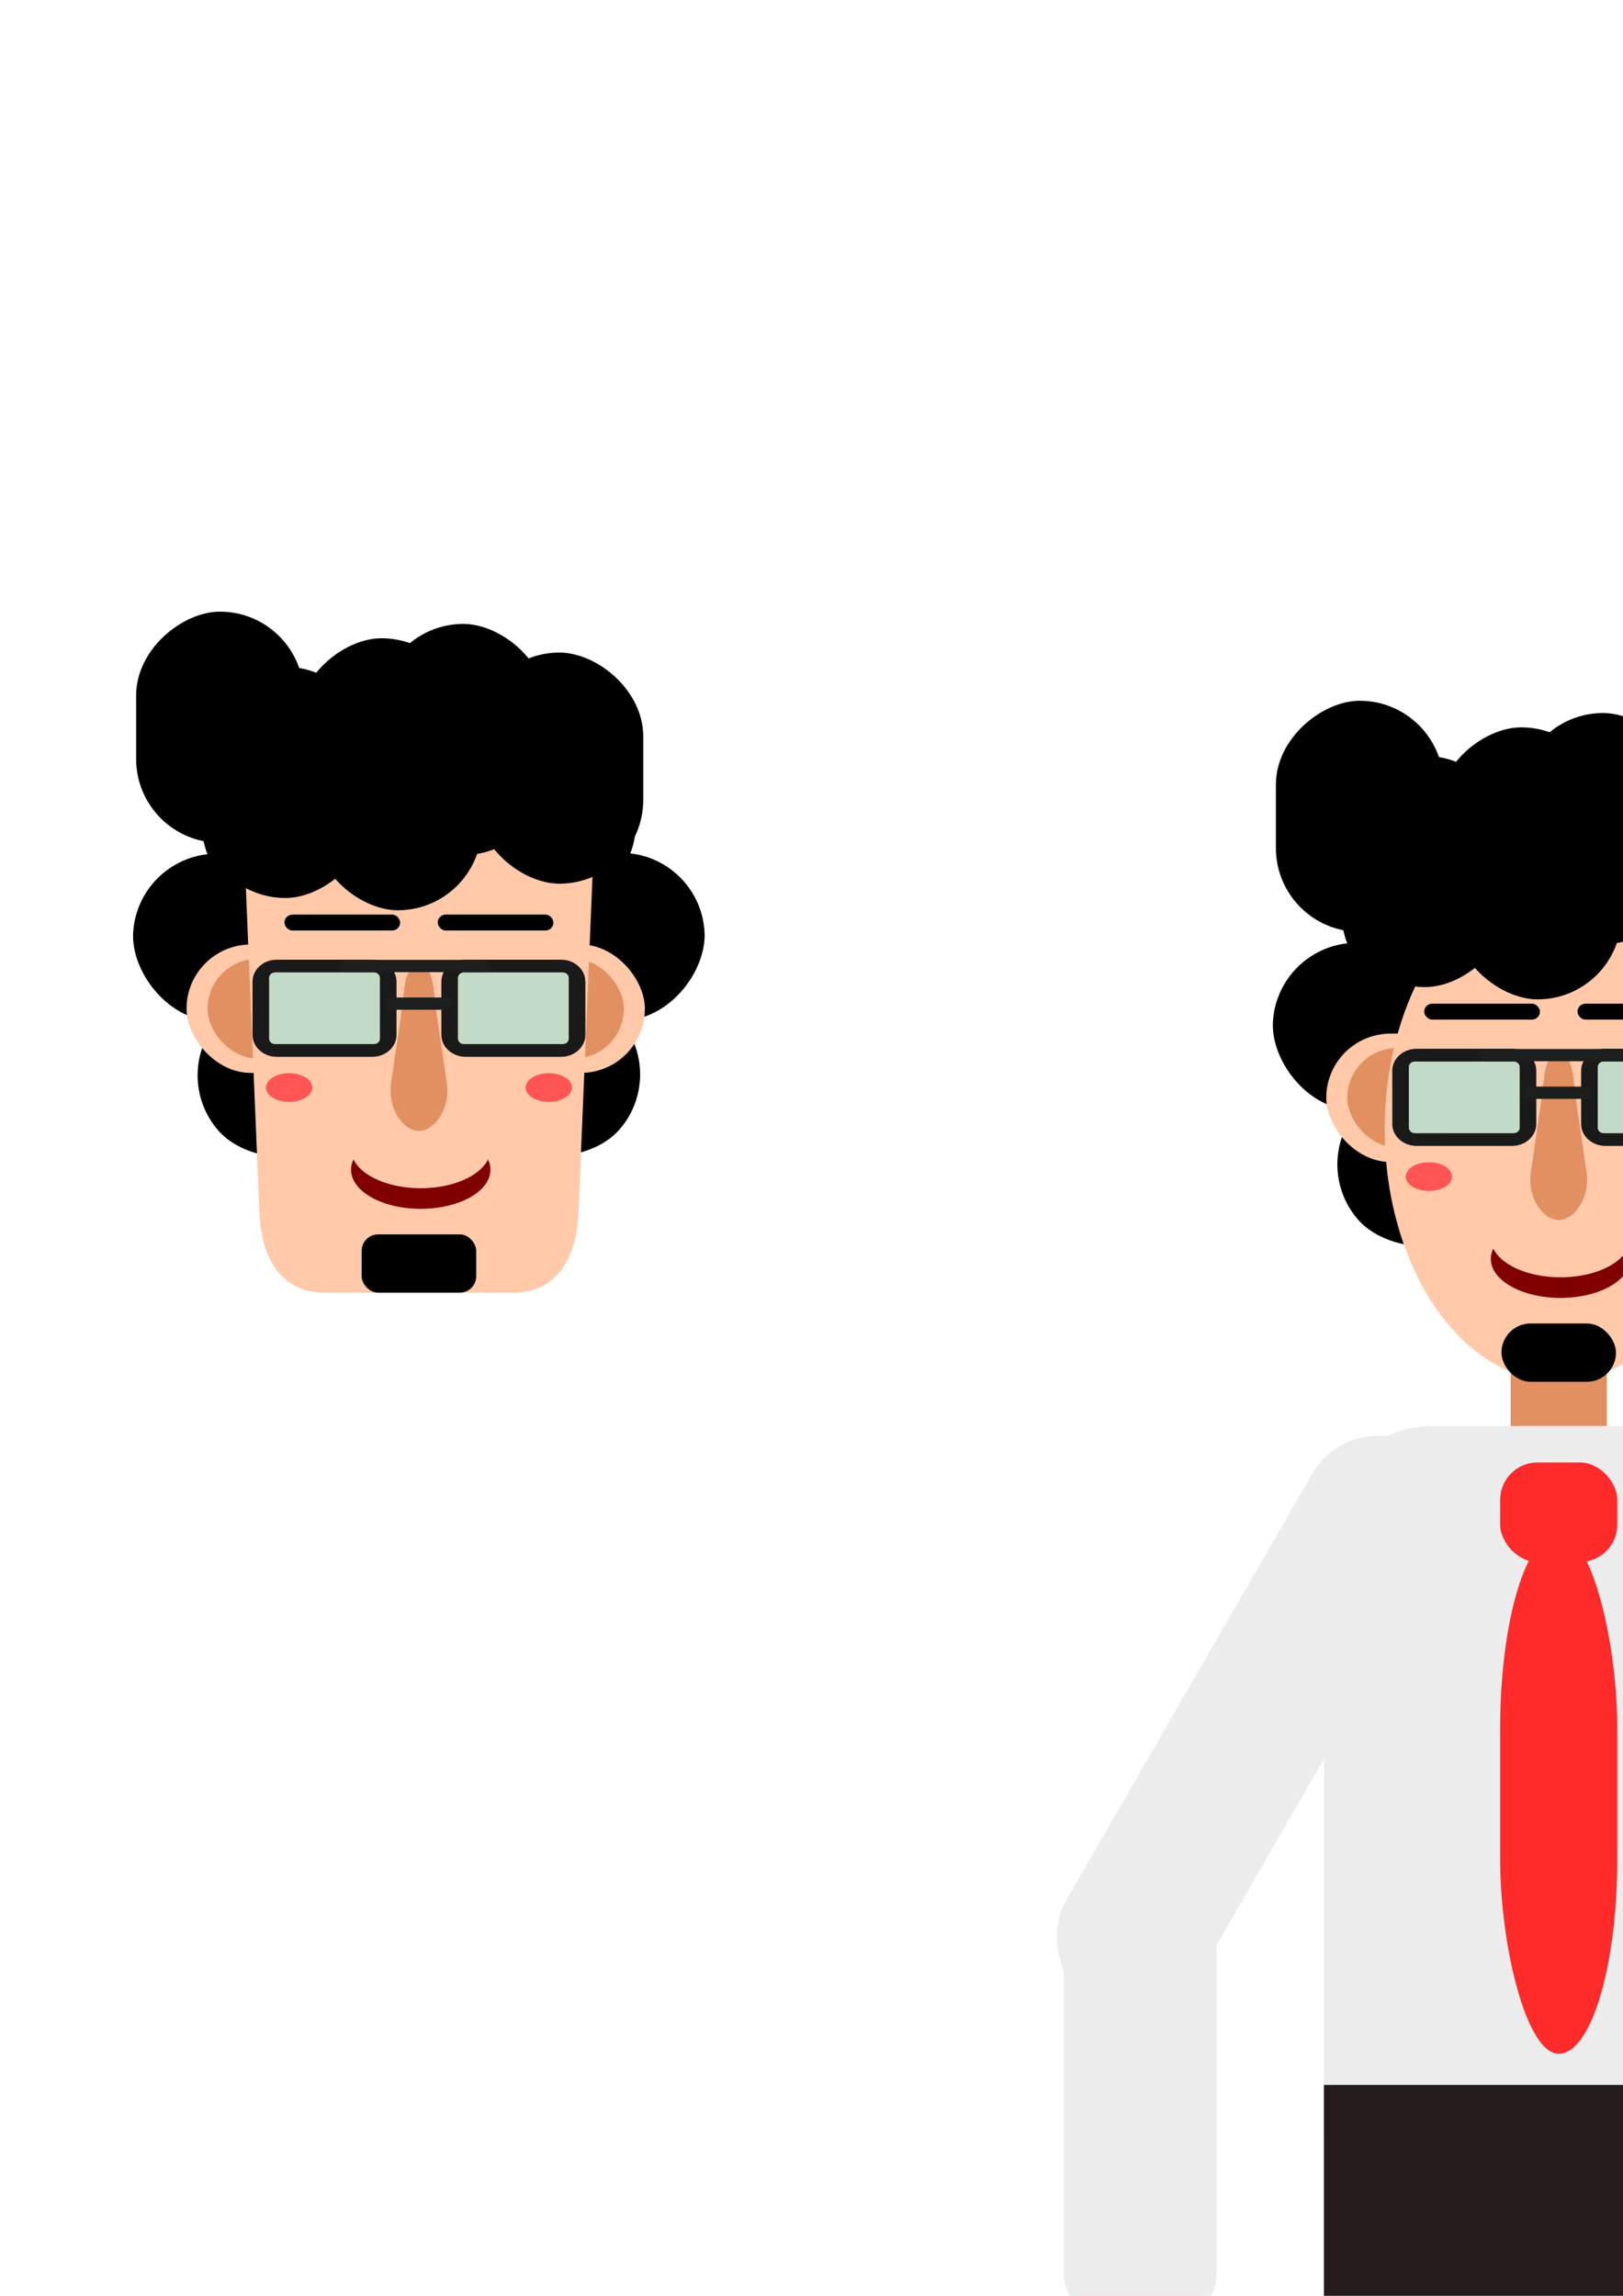 <?xml version="1.0" encoding="UTF-8" standalone="no"?>
<svg
   xmlns:dc="http://purl.org/dc/elements/1.1/"
   xmlns:cc="http://creativecommons.org/ns#"
   xmlns:rdf="http://www.w3.org/1999/02/22-rdf-syntax-ns#"
   xmlns:svg="http://www.w3.org/2000/svg"
   xmlns="http://www.w3.org/2000/svg"
   xmlns:sodipodi="http://sodipodi.sourceforge.net/DTD/sodipodi-0.dtd"
   xmlns:inkscape="http://www.inkscape.org/namespaces/inkscape"
   width="793.701"
   height="1122.52"
   viewBox="0 0 210 297"
   version="1.1"
   id="svg8"
   inkscape:version="1.0.1 (3bc2e813f5, 2020-09-07)"
   sodipodi:docname="area_servicios.svg">
  <defs
     id="defs2">
    <inkscape:path-effect
       effect="fillet_chamfer"
       id="path-effect1057"
       is_visible="true"
       lpeversion="1"
       satellites_param="F,0,1,1,0,7,0,1 @ F,0,0,1,0,0,0,1 @ F,0,0,1,0,6,0,1 @ F,0,0,1,0,6,0,1"
       unit="px"
       method="auto"
       mode="F"
       radius="7"
       chamfer_steps="1"
       flexible="false"
       use_knot_distance="true"
       apply_no_radius="true"
       apply_with_radius="true"
       only_selected="true"
       hide_knots="false" />
    <inkscape:path-effect
       effect="fillet_chamfer"
       id="path-effect1051"
       is_visible="true"
       lpeversion="1"
       satellites_param="F,0,1,1,0,7,0,1 @ F,0,0,1,0,0,0,1 @ F,0,0,1,0,6,0,1 @ F,0,0,1,0,6,0,1"
       unit="px"
       method="auto"
       mode="F"
       radius="7"
       chamfer_steps="1"
       flexible="false"
       use_knot_distance="true"
       apply_no_radius="true"
       apply_with_radius="true"
       only_selected="true"
       hide_knots="false" />
    <inkscape:path-effect
       effect="fillet_chamfer"
       id="path-effect1046"
       is_visible="true"
       lpeversion="1"
       satellites_param="F,0,0,1,0,0,0,1 @ F,0,0,1,0,0,0,1 @ F,0,0,1,0,0,0,1 @ F,0,0,1,0,0,0,1"
       unit="px"
       method="auto"
       mode="F"
       radius="0"
       chamfer_steps="1"
       flexible="false"
       use_knot_distance="true"
       apply_no_radius="true"
       apply_with_radius="true"
       only_selected="true"
       hide_knots="false" />
  </defs>
  <sodipodi:namedview
     id="base"
     pagecolor="#ffffff"
     bordercolor="#666666"
     borderopacity="1.0"
     inkscape:pageopacity="0.0"
     inkscape:pageshadow="2"
     inkscape:zoom="0.5759723"
     inkscape:cx="695.45254"
     inkscape:cy="810.99732"
     inkscape:document-units="px"
     inkscape:current-layer="layer1"
     inkscape:document-rotation="0"
     showgrid="false"
     units="px"
     showborder="false"
     inkscape:object-nodes="false"
     inkscape:window-width="1366"
     inkscape:window-height="715"
     inkscape:window-x="-8"
     inkscape:window-y="-8"
     inkscape:window-maximized="1" />
  <g
     inkscape:label="Layer 1"
     inkscape:groupmode="layer"
     id="layer1">
    <ellipse
       style="opacity:1;fill:#ffc9aa;fill-opacity:1;stroke-width:1.696"
       id="ellipse1000"
       cx="147.524"
       cy="300.232"
       rx="8.445"
       ry="10.069" />
    <ellipse
       style="opacity:1;fill:#ffc9aa;fill-opacity:1;stroke-width:1.696"
       id="path998"
       cx="228.445"
       cy="167.025"
       rx="8.445"
       ry="10.069"
       transform="rotate(-15)" />
    <rect
       style="fill:#e29061;fill-opacity:1;stroke-width:2.047"
       id="rect948"
       width="12.435"
       height="20.108"
       x="195.464"
       y="169.598"
       ry="0" />
    <g
       id="g946"
       transform="translate(-41.908,-9.729)">
      <g
         id="g3163"
         transform="translate(0.465)"
         style="fill:#000000;fill-opacity:1">
        <g
           id="g3067"
           transform="matrix(-0.664,0.747,0.747,0.664,120.103,-72.135)"
           style="fill:#000000;fill-opacity:1">
          <rect
             style="fill:#000000;fill-opacity:1;stroke-width:1.749"
             id="rect3061"
             width="43.656"
             height="21.696"
             x="-177.932"
             y="-130.572"
             ry="10.848"
             transform="scale(-1)" />
          <rect
             style="fill:#000000;fill-opacity:1;stroke-width:1.749"
             id="rect3063"
             width="43.656"
             height="21.696"
             x="-43.063"
             y="-213.746"
             ry="10.848"
             transform="rotate(135)" />
          <rect
             style="fill:#000000;fill-opacity:1;stroke-width:1.749"
             id="rect3065"
             width="43.656"
             height="21.696"
             x="109.008"
             y="-180.446"
             ry="10.848"
             transform="rotate(90)" />
        </g>
        <g
           id="g3059"
           transform="rotate(48.371,115.906,43.196)"
           style="fill:#000000;fill-opacity:1">
          <rect
             style="fill:#000000;fill-opacity:1;stroke-width:1.749"
             id="rect3050"
             width="43.656"
             height="21.696"
             x="-177.932"
             y="-130.572"
             ry="10.848"
             transform="scale(-1)" />
          <rect
             style="fill:#000000;fill-opacity:1;stroke-width:1.749"
             id="rect3052"
             width="43.656"
             height="21.696"
             x="-43.063"
             y="-213.746"
             ry="10.848"
             transform="rotate(135)" />
          <rect
             style="fill:#000000;fill-opacity:1;stroke-width:1.749"
             id="rect3054"
             width="43.656"
             height="21.696"
             x="109.008"
             y="-180.446"
             ry="10.848"
             transform="rotate(90)" />
        </g>
      </g>
      <rect
         style="opacity:1;fill:#ffc9aa;fill-opacity:1;stroke-width:2.292"
         id="rect1035"
         width="59.307"
         height="16.613"
         x="66.042"
         y="131.916"
         ry="8.307" />
      <rect
         style="opacity:1;fill:#e29061;fill-opacity:1;stroke-width:1.922"
         id="rect1039"
         width="53.874"
         height="12.868"
         x="68.759"
         y="133.789"
         ry="6.434" />
      <path
         id="rect935"
         style="opacity:1;fill:#ffc9aa;fill-opacity:1;stroke-width:1.235"
         d="m -108.3,-176.958 h 24.369 c 5.719,0 8.213,4.61 8.452,10.323 l 1.871,44.673 c 0.239,5.714 -4.604,10.323 -10.323,10.323 h -24.369 c -5.719,0 -10.562,-4.609 -10.323,-10.323 l 1.871,-44.673 c 0.239,-5.713 2.733,-10.323 8.452,-10.323 z"
         sodipodi:nodetypes="sssssssss"
         transform="scale(-1)" />
      <path
         id="rect956"
         style="opacity:1;fill:#e29061;fill-opacity:1;stroke-width:1.415"
         d="m 96.116,134.704 c 1.997,0 1.813,2.879 2.294,6.174 l 1.311,8.98 c 0.484,3.318 -1.608,6.174 -3.605,6.174 -1.997,0 -4.089,-2.856 -3.605,-6.174 l 1.311,-8.98 c 0.481,-3.295 0.297,-6.174 2.294,-6.174 z"
         sodipodi:nodetypes="sssssss" />
      <g
         id="g2604"
         transform="matrix(1.109,0,0,1,-10.478,0)">
        <path
           id="rect868"
           style="fill:#1a1a1a;stroke-width:1.852"
           d="m 79.543,133.879 c -1.576,0 -2.844,1.269 -2.844,2.844 v 6.879 c 0,1.576 1.269,2.844 2.844,2.844 h 11.112 c 1.576,0 2.844,-1.269 2.844,-2.844 v -6.879 c 0,-1.576 -1.269,-2.844 -2.844,-2.844 z m -0.202,1.65 h 11.517 c 0.097,0 0.19,0.019 0.274,0.055 0.084,0.035 0.16,0.087 0.223,0.15 0.063,0.064 0.115,0.139 0.15,0.223 0.035,0.084 0.055,0.177 0.055,0.274 v 7.864 c 0,0.097 -0.019,0.19 -0.055,0.274 -0.035,0.084 -0.087,0.16 -0.15,0.223 -0.063,0.064 -0.139,0.115 -0.223,0.15 -0.084,0.035 -0.177,0.055 -0.274,0.055 H 79.341 c -0.097,0 -0.19,-0.019 -0.274,-0.055 -0.084,-0.035 -0.16,-0.087 -0.223,-0.15 -0.063,-0.064 -0.115,-0.139 -0.15,-0.223 -0.035,-0.084 -0.055,-0.177 -0.055,-0.274 v -7.864 c 0,-0.097 0.019,-0.19 0.055,-0.274 0.035,-0.084 0.087,-0.16 0.15,-0.223 0.063,-0.064 0.139,-0.115 0.223,-0.15 0.084,-0.035 0.177,-0.055 0.274,-0.055 z" />
        <path
           id="rect870"
           style="opacity:0.342;fill:#4effff;fill-opacity:1;stroke-width:1.395"
           d="m 79.341,135.529 h 11.517 c 0.389,0 0.702,0.313 0.702,0.702 v 7.864 c 0,0.389 -0.313,0.702 -0.702,0.702 H 79.341 c -0.389,0 -0.702,-0.313 -0.702,-0.702 v -7.864 c 0,-0.389 0.313,-0.702 0.702,-0.702 z" />
        <path
           id="path882"
           style="fill:#1a1a1a;stroke-width:1.852"
           d="m 101.576,133.879 c -1.576,0 -2.844,1.269 -2.844,2.844 v 6.879 c 0,1.576 1.269,2.844 2.844,2.844 h 11.113 c 1.576,0 2.844,-1.269 2.844,-2.844 v -6.879 c 0,-1.576 -1.269,-2.844 -2.844,-2.844 z m -0.202,1.65 h 11.517 c 0.097,0 0.19,0.019 0.274,0.055 0.084,0.035 0.16,0.087 0.223,0.15 0.064,0.064 0.115,0.139 0.15,0.223 0.035,0.084 0.055,0.177 0.055,0.274 v 7.864 c 0,0.097 -0.019,0.19 -0.055,0.274 -0.035,0.084 -0.087,0.16 -0.15,0.223 -0.064,0.064 -0.139,0.115 -0.223,0.15 -0.084,0.035 -0.177,0.055 -0.274,0.055 h -11.517 c -0.097,0 -0.19,-0.019 -0.274,-0.055 -0.084,-0.035 -0.16,-0.087 -0.223,-0.15 -0.064,-0.064 -0.115,-0.139 -0.15,-0.223 -0.035,-0.084 -0.055,-0.177 -0.055,-0.274 v -7.864 c 0,-0.097 0.019,-0.19 0.055,-0.274 0.035,-0.084 0.087,-0.16 0.15,-0.223 0.064,-0.064 0.139,-0.115 0.223,-0.15 0.084,-0.035 0.177,-0.055 0.274,-0.055 z" />
        <path
           id="path884"
           style="opacity:0.342;fill:#4effff;fill-opacity:1;stroke-width:1.395"
           d="m 101.373,135.529 h 11.517 c 0.389,0 0.702,0.313 0.702,0.702 v 7.864 c 0,0.389 -0.313,0.702 -0.702,0.702 h -11.517 c -0.389,0 -0.702,-0.313 -0.702,-0.702 v -7.864 c 0,-0.389 0.313,-0.702 0.702,-0.702 z" />
        <rect
           style="fill:#1d1f1e;fill-opacity:1;stroke-width:2.201"
           id="rect931"
           width="17.773"
           height="1.586"
           x="86.759"
           y="133.905"
           ry="0.607" />
        <rect
           style="fill:#1d1f1e;fill-opacity:1;stroke-width:1.446"
           id="rect933"
           width="7.671"
           height="1.586"
           x="92.208"
           y="138.77"
           ry="0.607" />
      </g>
      <path
         id="path959"
         style="opacity:1;fill:#800000;fill-opacity:1;stroke-width:1.559"
         d="m 87.652,159.724 a 9.018,5.051 0 0 0 -0.32,1.333 9.018,5.051 0 0 0 9.018,5.051 9.018,5.051 0 0 0 9.018,-5.051 9.018,5.051 0 0 0 -0.319,-1.332 9.018,5.051 0 0 1 -8.699,3.719 9.018,5.051 0 0 1 -8.698,-3.72 z" />
      <ellipse
         style="fill:#ff5555;fill-opacity:1;stroke-width:1.852"
         id="path971"
         cx="79.315"
         cy="150.416"
         rx="2.997"
         ry="1.852" />
      <ellipse
         style="fill:#ff5555;fill-opacity:1;stroke-width:1.852"
         id="ellipse973"
         cx="112.917"
         cy="150.416"
         rx="2.997"
         ry="1.852" />
      <rect
         style="opacity:1;fill:#000000;fill-opacity:1;stroke-width:1.888"
         id="rect975"
         width="14.817"
         height="7.541"
         x="88.707"
         y="169.417"
         ry="2.121" />
      <rect
         style="fill:#000000;stroke-width:1.719"
         id="rect837"
         width="14.967"
         height="2.063"
         x="78.716"
         y="128.045"
         ry="1.032" />
      <rect
         style="fill:#000000;stroke-width:1.719"
         id="rect983"
         width="14.967"
         height="2.063"
         x="98.548"
         y="128.045"
         ry="1.032" />
      <g
         id="g3134"
         style="fill:#000000;fill-opacity:1">
        <g
           id="g3096"
           transform="translate(-13.229,-1.058)"
           style="fill:#000000;fill-opacity:1">
          <rect
             style="fill:#000000;fill-opacity:1;stroke-width:1.447"
             id="rect3087"
             width="29.898"
             height="21.696"
             x="-123.252"
             y="93.653"
             ry="10.848"
             transform="rotate(-90)" />
          <rect
             style="fill:#000000;fill-opacity:1;stroke-width:1.447"
             id="rect3089"
             width="29.898"
             height="21.696"
             x="-126.956"
             y="81.218"
             ry="10.848"
             transform="rotate(-90)" />
          <rect
             style="fill:#000000;fill-opacity:1;stroke-width:1.447"
             id="rect3091"
             width="29.898"
             height="21.696"
             x="-119.813"
             y="72.751"
             ry="10.848"
             transform="rotate(-90)" />
        </g>
        <g
           id="g3104"
           transform="matrix(1,0,0,-1,9.79,217.4)"
           style="fill:#000000;fill-opacity:1">
          <rect
             style="fill:#000000;fill-opacity:1;stroke-width:1.447"
             id="rect3098"
             width="29.898"
             height="21.696"
             x="-123.252"
             y="93.653"
             ry="10.848"
             transform="rotate(-90)" />
          <rect
             style="fill:#000000;fill-opacity:1;stroke-width:1.447"
             id="rect3100"
             width="29.898"
             height="21.696"
             x="-126.956"
             y="81.218"
             ry="10.848"
             transform="rotate(-90)" />
          <rect
             style="fill:#000000;fill-opacity:1;stroke-width:1.447"
             id="rect3102"
             width="29.898"
             height="21.696"
             x="-119.813"
             y="72.751"
             ry="10.848"
             transform="rotate(-90)" />
        </g>
      </g>
    </g>
    <g
       id="g3163-9"
       transform="translate(106.031,1.797)"
       style="fill:#000000;fill-opacity:1">
      <g
         id="g3067-3"
         transform="matrix(-0.664,0.747,0.747,0.664,120.103,-72.135)"
         style="fill:#000000;fill-opacity:1">
        <rect
           style="fill:#000000;stroke-width:1.749;fill-opacity:1"
           id="rect3061-2"
           width="43.656"
           height="21.696"
           x="-177.932"
           y="-130.572"
           ry="10.848"
           transform="scale(-1)" />
        <rect
           style="fill:#000000;stroke-width:1.749;fill-opacity:1"
           id="rect3063-6"
           width="43.656"
           height="21.696"
           x="-43.063"
           y="-213.746"
           ry="10.848"
           transform="rotate(135)" />
        <rect
           style="fill:#000000;stroke-width:1.749;fill-opacity:1"
           id="rect3065-8"
           width="43.656"
           height="21.696"
           x="109.008"
           y="-180.446"
           ry="10.848"
           transform="rotate(90)" />
      </g>
      <g
         id="g3059-0"
         transform="rotate(48.371,115.906,43.196)"
         style="fill:#000000;fill-opacity:1">
        <rect
           style="fill:#000000;stroke-width:1.749;fill-opacity:1"
           id="rect3050-4"
           width="43.656"
           height="21.696"
           x="-177.932"
           y="-130.572"
           ry="10.848"
           transform="scale(-1)" />
        <rect
           style="fill:#000000;stroke-width:1.749;fill-opacity:1"
           id="rect3052-6"
           width="43.656"
           height="21.696"
           x="-43.063"
           y="-213.746"
           ry="10.848"
           transform="rotate(135)" />
        <rect
           style="fill:#000000;stroke-width:1.749;fill-opacity:1"
           id="rect3054-6"
           width="43.656"
           height="21.696"
           x="109.008"
           y="-180.446"
           ry="10.848"
           transform="rotate(90)" />
      </g>
    </g>
    <rect
       style="opacity:1;fill:#ffc9aa;fill-opacity:1;stroke-width:2.292"
       id="rect1035-0"
       width="59.307"
       height="16.613"
       x="171.608"
       y="133.713"
       ry="8.307" />
    <rect
       style="opacity:1;fill:#e29061;fill-opacity:1;stroke-width:1.922"
       id="rect1039-0"
       width="53.874"
       height="12.868"
       x="174.325"
       y="135.586"
       ry="6.434" />
    <ellipse
       style="fill:#ffc9aa;fill-opacity:1;stroke-width:1.641"
       id="path3110"
       cx="201.682"
       cy="146.095"
       rx="22.516"
       ry="32.66" />
    <path
       id="rect956-2"
       style="opacity:1;fill:#e29061;fill-opacity:1;stroke-width:1.415"
       d="m 201.682,136.501 c 1.997,0 1.813,2.879 2.294,6.174 l 1.311,8.98 c 0.484,3.318 -1.608,6.174 -3.605,6.174 -1.997,0 -4.089,-2.856 -3.605,-6.174 l 1.311,-8.98 c 0.481,-3.295 0.297,-6.174 2.294,-6.174 z"
       sodipodi:nodetypes="sssssss" />
    <g
       id="g2604-6"
       transform="matrix(1.109,0,0,1,95.088,1.797)">
      <path
         id="rect868-7"
         style="fill:#1a1a1a;stroke-width:1.852"
         d="m 79.543,133.879 c -1.576,0 -2.844,1.269 -2.844,2.844 v 6.879 c 0,1.576 1.269,2.844 2.844,2.844 h 11.112 c 1.576,0 2.844,-1.269 2.844,-2.844 v -6.879 c 0,-1.576 -1.269,-2.844 -2.844,-2.844 z m -0.202,1.65 h 11.517 c 0.097,0 0.19,0.019 0.274,0.055 0.084,0.035 0.16,0.087 0.223,0.15 0.063,0.064 0.115,0.139 0.15,0.223 0.035,0.084 0.055,0.177 0.055,0.274 v 7.864 c 0,0.097 -0.019,0.19 -0.055,0.274 -0.035,0.084 -0.087,0.16 -0.15,0.223 -0.063,0.064 -0.139,0.115 -0.223,0.15 -0.084,0.035 -0.177,0.055 -0.274,0.055 H 79.341 c -0.097,0 -0.19,-0.019 -0.274,-0.055 -0.084,-0.035 -0.16,-0.087 -0.223,-0.15 -0.063,-0.064 -0.115,-0.139 -0.15,-0.223 -0.035,-0.084 -0.055,-0.177 -0.055,-0.274 v -7.864 c 0,-0.097 0.019,-0.19 0.055,-0.274 0.035,-0.084 0.087,-0.16 0.15,-0.223 0.063,-0.064 0.139,-0.115 0.223,-0.15 0.084,-0.035 0.177,-0.055 0.274,-0.055 z" />
      <path
         id="rect870-8"
         style="opacity:0.342;fill:#4effff;fill-opacity:1;stroke-width:1.395"
         d="m 79.341,135.529 h 11.517 c 0.389,0 0.702,0.313 0.702,0.702 v 7.864 c 0,0.389 -0.313,0.702 -0.702,0.702 H 79.341 c -0.389,0 -0.702,-0.313 -0.702,-0.702 v -7.864 c 0,-0.389 0.313,-0.702 0.702,-0.702 z" />
      <path
         id="path882-7"
         style="fill:#1a1a1a;stroke-width:1.852"
         d="m 101.576,133.879 c -1.576,0 -2.844,1.269 -2.844,2.844 v 6.879 c 0,1.576 1.269,2.844 2.844,2.844 h 11.113 c 1.576,0 2.844,-1.269 2.844,-2.844 v -6.879 c 0,-1.576 -1.269,-2.844 -2.844,-2.844 z m -0.202,1.65 h 11.517 c 0.097,0 0.19,0.019 0.274,0.055 0.084,0.035 0.16,0.087 0.223,0.15 0.064,0.064 0.115,0.139 0.15,0.223 0.035,0.084 0.055,0.177 0.055,0.274 v 7.864 c 0,0.097 -0.019,0.19 -0.055,0.274 -0.035,0.084 -0.087,0.16 -0.15,0.223 -0.064,0.064 -0.139,0.115 -0.223,0.15 -0.084,0.035 -0.177,0.055 -0.274,0.055 h -11.517 c -0.097,0 -0.19,-0.019 -0.274,-0.055 -0.084,-0.035 -0.16,-0.087 -0.223,-0.15 -0.064,-0.064 -0.115,-0.139 -0.15,-0.223 -0.035,-0.084 -0.055,-0.177 -0.055,-0.274 v -7.864 c 0,-0.097 0.019,-0.19 0.055,-0.274 0.035,-0.084 0.087,-0.16 0.15,-0.223 0.064,-0.064 0.139,-0.115 0.223,-0.15 0.084,-0.035 0.177,-0.055 0.274,-0.055 z" />
      <path
         id="path884-6"
         style="opacity:0.342;fill:#4effff;fill-opacity:1;stroke-width:1.395"
         d="m 101.373,135.529 h 11.517 c 0.389,0 0.702,0.313 0.702,0.702 v 7.864 c 0,0.389 -0.313,0.702 -0.702,0.702 h -11.517 c -0.389,0 -0.702,-0.313 -0.702,-0.702 v -7.864 c 0,-0.389 0.313,-0.702 0.702,-0.702 z" />
      <rect
         style="fill:#1d1f1e;fill-opacity:1;stroke-width:2.201"
         id="rect931-0"
         width="17.773"
         height="1.586"
         x="86.759"
         y="133.905"
         ry="0.607" />
      <rect
         style="fill:#1d1f1e;fill-opacity:1;stroke-width:1.446"
         id="rect933-5"
         width="7.671"
         height="1.586"
         x="92.208"
         y="138.77"
         ry="0.607" />
    </g>
    <path
       id="path959-0"
       style="opacity:1;fill:#800000;fill-opacity:1;stroke-width:1.559"
       d="m 193.218,161.521 a 9.018,5.051 0 0 0 -0.32,1.333 9.018,5.051 0 0 0 9.018,5.051 9.018,5.051 0 0 0 9.018,-5.051 9.018,5.051 0 0 0 -0.319,-1.332 9.018,5.051 0 0 1 -8.699,3.719 9.018,5.051 0 0 1 -8.698,-3.72 z" />
    <ellipse
       style="fill:#ff5555;fill-opacity:1;stroke-width:1.852"
       id="path971-4"
       cx="184.881"
       cy="152.212"
       rx="2.997"
       ry="1.852" />
    <ellipse
       style="fill:#ff5555;fill-opacity:1;stroke-width:1.852"
       id="ellipse973-9"
       cx="218.483"
       cy="152.212"
       rx="2.997"
       ry="1.852" />
    <rect
       style="opacity:1;fill:#000000;fill-opacity:1;stroke-width:1.888"
       id="rect975-0"
       width="14.817"
       height="7.541"
       x="194.273"
       y="171.214"
       ry="3.77" />
    <rect
       style="fill:#000000;stroke-width:1.719"
       id="rect837-7"
       width="14.967"
       height="2.063"
       x="184.282"
       y="129.841"
       ry="1.032" />
    <rect
       style="fill:#000000;stroke-width:1.719"
       id="rect983-1"
       width="14.967"
       height="2.063"
       x="204.114"
       y="129.841"
       ry="1.032" />
    <g
       id="g3134-9"
       transform="translate(105.566,1.797)"
       style="fill:#000000;fill-opacity:1">
      <g
         id="g3096-0"
         transform="translate(-13.229,-1.058)"
         style="fill:#000000;fill-opacity:1">
        <rect
           style="fill:#000000;stroke-width:1.447;fill-opacity:1"
           id="rect3087-4"
           width="29.898"
           height="21.696"
           x="-123.252"
           y="93.653"
           ry="10.848"
           transform="rotate(-90)" />
        <rect
           style="fill:#000000;stroke-width:1.447;fill-opacity:1"
           id="rect3089-9"
           width="29.898"
           height="21.696"
           x="-126.956"
           y="81.218"
           ry="10.848"
           transform="rotate(-90)" />
        <rect
           style="fill:#000000;stroke-width:1.447;fill-opacity:1"
           id="rect3091-9"
           width="29.898"
           height="21.696"
           x="-119.813"
           y="72.751"
           ry="10.848"
           transform="rotate(-90)" />
      </g>
      <g
         id="g3104-6"
         transform="matrix(1,0,0,-1,9.79,217.4)"
         style="fill:#000000;fill-opacity:1">
        <rect
           style="fill:#000000;stroke-width:1.447;fill-opacity:1"
           id="rect3098-2"
           width="29.898"
           height="21.696"
           x="-123.252"
           y="93.653"
           ry="10.848"
           transform="rotate(-90)" />
        <rect
           style="fill:#000000;stroke-width:1.447;fill-opacity:1"
           id="rect3100-1"
           width="29.898"
           height="21.696"
           x="-126.956"
           y="81.218"
           ry="10.848"
           transform="rotate(-90)" />
        <rect
           style="fill:#000000;stroke-width:1.447;fill-opacity:1"
           id="rect3102-9"
           width="29.898"
           height="21.696"
           x="-119.813"
           y="72.751"
           ry="10.848"
           transform="rotate(-90)" />
      </g>
    </g>
    <rect
       style="fill:#ececec;fill-opacity:1;stroke-width:1.611"
       id="rect950"
       width="60.761"
       height="105.698"
       x="171.301"
       y="184.476"
       ry="14.086" />
    <rect
       style="opacity:1;fill:#ff2a2a;fill-opacity:1;stroke-width:4.236"
       id="rect960"
       width="15.159"
       height="67.297"
       x="194.102"
       y="198.385"
       ry="25.237" />
    <rect
       style="opacity:1;fill:#ff2a2a;fill-opacity:1;stroke-width:1.852"
       id="rect958"
       width="15.159"
       height="12.862"
       x="194.102"
       y="189.197"
       ry="4.823" />
    <path
       id="rect972"
       style="fill:#241c1c;fill-opacity:1;stroke-width:2.012"
       d="m 171.301,269.717 v 164.815 H 199.236 V 315.808 h 4.891 v 118.724 h 27.935 v -164.815 z" />
    <rect
       style="opacity:1;fill:#ececec;fill-opacity:1;stroke-width:1.852"
       id="rect990"
       width="19.753"
       height="83.605"
       x="242.381"
       y="70.347"
       ry="9.876"
       transform="rotate(30)" />
    <rect
       style="opacity:1;fill:#ececec;fill-opacity:1;stroke-width:1.852"
       id="rect992"
       width="19.753"
       height="83.605"
       x="285.064"
       y="-99.531"
       ry="9.876"
       transform="rotate(45)" />
    <rect
       style="opacity:1;fill:#ececec;fill-opacity:1;stroke-width:1.52"
       id="rect994"
       width="19.753"
       height="56.32"
       x="137.647"
       y="244.466"
       ry="6.653" />
    <rect
       style="opacity:1;fill:#ececec;fill-opacity:1;stroke-width:1.417"
       id="rect996"
       width="19.753"
       height="48.97"
       x="218.428"
       y="167.081"
       ry="5.785"
       transform="rotate(-15)" />
  </g>
</svg>
